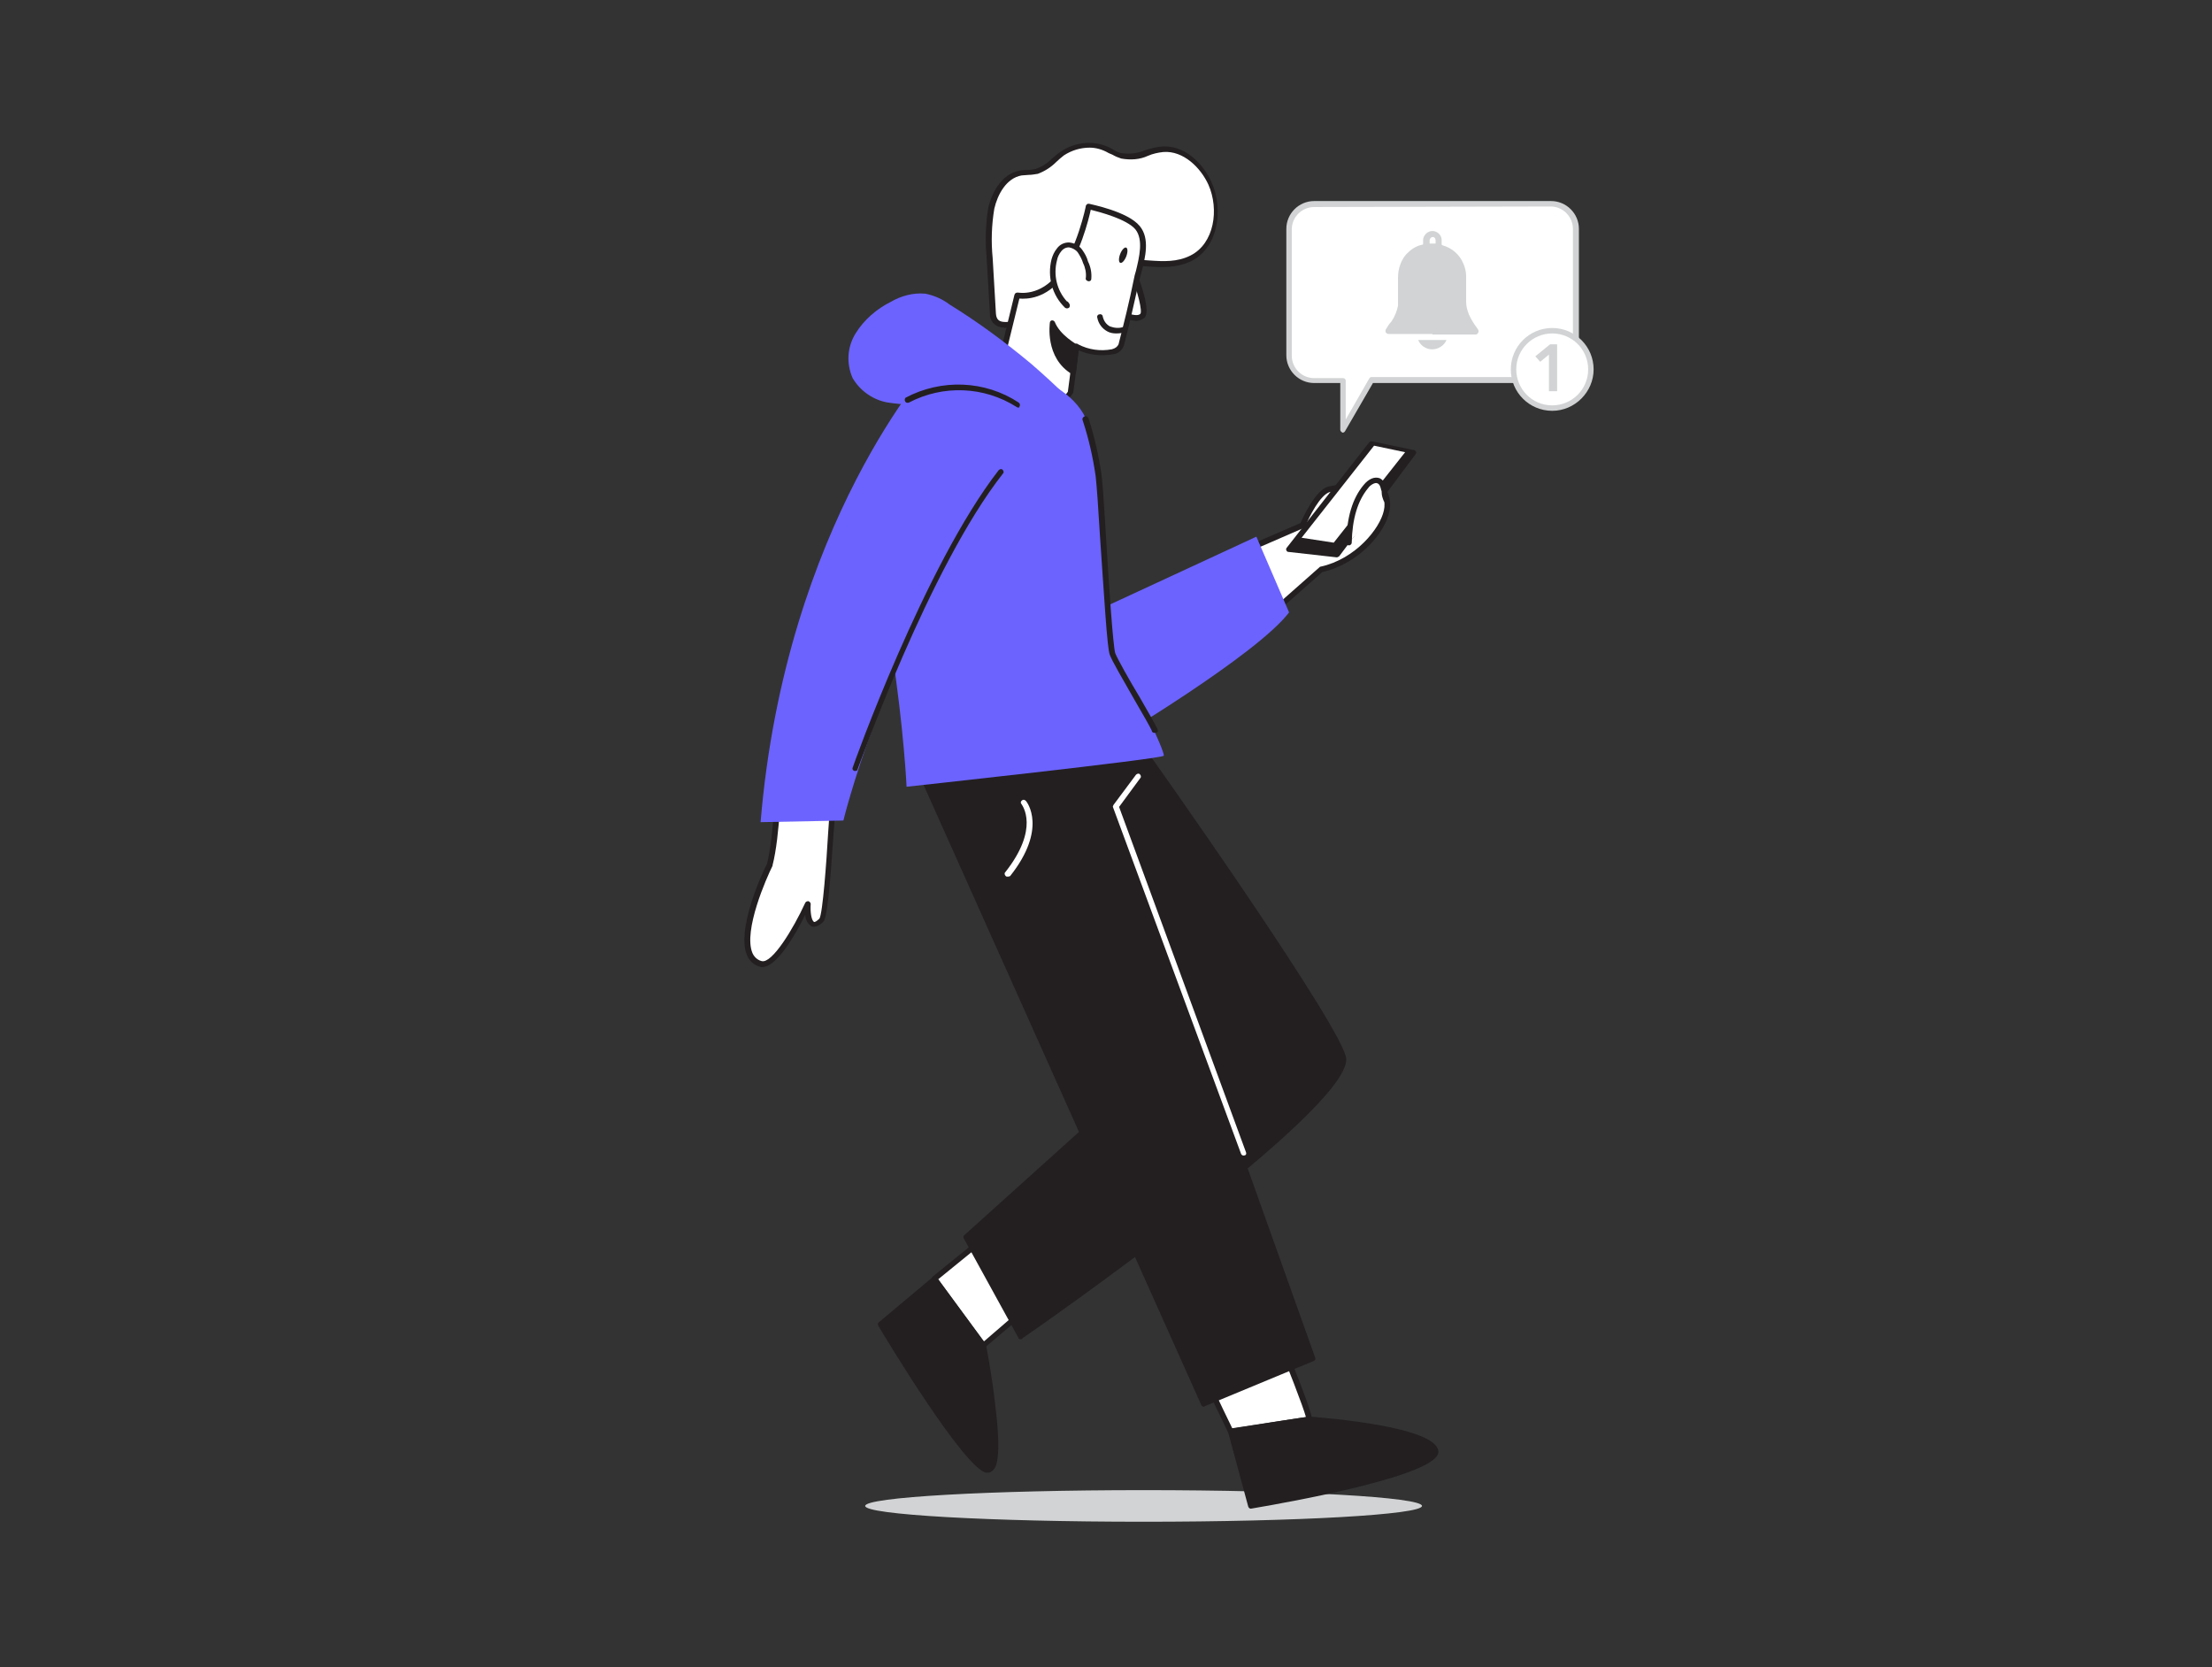 <?xml version="1.0" encoding="utf-8"?>
<!-- Generator: Adobe Illustrator 22.1.0, SVG Export Plug-In . SVG Version: 6.00 Build 0)  -->
<svg version="1.1" id="Layer_1" xmlns="http://www.w3.org/2000/svg" xmlns:xlink="http://www.w3.org/1999/xlink" x="0px" y="0px"
	 viewBox="0 0 406 306" enable-background="new 0 0 406 306" xml:space="preserve">
<rect x="0" y="0" width="406" height="306" fill="#333333" stroke="none"/>
<g id="_323_notifications_flatline">
	<ellipse fill="#D1D3D4" cx="209.9" cy="276.4" rx="51.1" ry="2.9"/>
	<path fill="#FFFFFF" d="M152.9,147.3c-0.3,0.4-1.2,20.7-2.3,21.8c-2.8,2.8-2.5-3-2.5-3s-5.5,11.9-8.6,11
		c-5.8-1.6,0.2-15.4,1.7-18.2c1.4-5.4,1.6-16.3,1.6-16.3"/>
	<path fill="#231F20" d="M139.9,177.5c-0.2,0-0.3,0-0.5-0.1c-1.1-0.3-1.9-1.1-2.3-2.1c-1.9-4.4,2.4-14.3,3.7-16.8
		c1.3-5.3,1.6-16,1.6-16.1c0-0.3,0.2-0.5,0.5-0.5s0.5,0.2,0.5,0.5l0,0c0,0.4-0.2,11-1.6,16.4v0.1c-1.1,2.2-5.4,11.9-3.7,16
		c0.3,0.7,0.9,1.3,1.7,1.5c1.9,0.5,5.8-5.9,8-10.7c0.1-0.2,0.3-0.3,0.6-0.3c0.2,0.1,0.4,0.3,0.4,0.5c-0.1,1.4,0.1,3,0.6,3.3
		c0.1,0.1,0.5-0.1,1-0.6c0.6-0.9,1.3-10.5,1.6-15.7c0.4-5.8,0.4-5.9,0.6-6.1c0.2-0.2,0.5-0.3,0.7-0.1c0.2,0.1,0.2,0.4,0.2,0.6
		c-0.1,0.4-0.3,2.9-0.5,5.6c-0.7,10.5-1.2,15.6-1.9,16.3s-1.6,1.1-2.2,0.8c-0.7-0.5-1.1-1.3-1.1-2.1
		C146,171.5,142.6,177.5,139.9,177.5z"/>
	<path fill="#FFFFFF" d="M227,101.7l12.2-5.3c0,0,2.4-5.9,4.9-6.6c2.9-0.6,5.8-1,8.7-1.1c1.6,1.2,2.4,3.2,1.9,5.1
		c-0.7,3.6-5.4,9.3-12,10.7l-12,10.6"/>
	<path fill="#231F20" d="M230.6,115.6c-0.1,0-0.3-0.1-0.4-0.2c-0.2-0.2-0.2-0.5,0-0.7l0,0l12-10.6c0.1-0.1,0.1-0.1,0.2-0.1
		c6.4-1.4,10.9-7,11.6-10.3c0.4-1.7-0.2-3.4-1.5-4.5c-2.8,0.2-5.7,0.5-8.4,1.1c-1.8,0.5-3.9,4.7-4.5,6.3c-0.1,0.1-0.2,0.2-0.3,0.3
		l-12.2,5.3c-0.3,0.1-0.6,0-0.7-0.3s0-0.6,0.3-0.7l12-5.2c0.5-1.1,2.7-6,5.1-6.7c2.9-0.6,5.9-1,8.8-1.2c0.1,0,0.2,0,0.3,0.1
		c1.8,1.3,2.6,3.5,2.1,5.7c-0.7,3.7-5.4,9.5-12.3,11.1l-11.9,10.5C230.8,115.6,230.7,115.6,230.6,115.6z"/>
	<polygon fill="#231F20" points="251.7,81.4 236.6,100.7 245.4,101.7 259.4,83 	"/>
	<path fill="#231F20" d="M245.4,102.3L245.4,102.3l-8.9-1c-0.2,0-0.3-0.1-0.4-0.3c-0.1-0.2,0-0.4,0.1-0.5l15.1-19.3
		c0.1-0.2,0.3-0.2,0.5-0.2l7.7,1.6c0.2,0,0.3,0.2,0.4,0.3c0.1,0.2,0,0.3-0.1,0.5l-14,18.7C245.7,102.2,245.6,102.2,245.4,102.3z
		 M237.6,100.3l7.6,0.9l13.4-17.8L252,82L237.6,100.3z"/>
	<polygon fill="#FFFFFF" points="252.2,81.8 238.9,98.7 244.8,99.6 257.9,83 	"/>
	<path fill="#6C63FF" d="M236.6,112.4l-6-13.9l-30,13.9l3,23.9C203.7,136.3,230.7,120.2,236.6,112.4z"/>
	<path fill="#FFFFFF" d="M234.5,244.8c0,0,6.4,15.8,5.8,15.7s-14.4,2.2-14.4,2.2s-6.3-12.9-6.1-13.2
		C220,249.2,234.5,244.8,234.5,244.8z"/>
	<path fill="#231F20" d="M225.9,263.2c-0.2,0-0.4-0.1-0.5-0.3c-6.4-13.2-6.3-13.4-6.1-13.7s0.2-0.5,15-5c0.3-0.1,0.5,0.1,0.6,0.3
		c6.3,15.5,6,15.9,5.8,16.2c-0.1,0.2-0.3,0.2-0.4,0.2c-0.5,0-8.8,1.3-14.3,2.2L225.9,263.2z M220.4,249.8c0.6,1.6,3.7,8.1,5.8,12.4
		c2.6-0.4,11.2-1.8,13.5-2.1c-0.5-1.9-3.5-9.6-5.6-14.7C229.3,246.9,222.1,249.2,220.4,249.8L220.4,249.8z"/>
	<path fill="#231F20" d="M240.3,260.5c0,0,22.6,1.7,23.3,5.8c0.6,4.1-33.9,10.1-33.9,10.1l-3.7-13.7L240.3,260.5z"/>
	<path fill="#231F20" d="M229.6,276.9c-0.2,0-0.4-0.1-0.5-0.4l-3.7-13.7c0-0.1,0-0.3,0.1-0.4s0.2-0.2,0.3-0.2l14.4-2.2h0.1
		c3.8,0.3,23.1,1.9,23.7,6.3C264.7,270.6,237.9,275.5,229.6,276.9L229.6,276.9z M226.6,263.1l3.4,12.7c16.2-2.8,33.4-7.2,33-9.4
		c-0.2-1.4-6.6-4.2-22.7-5.4L226.6,263.1z"/>
	<polygon fill="#FFFFFF" points="187,241.4 180.5,247 171.5,234.7 181,227.1 	"/>
	<path fill="#231F20" d="M180.5,247.5L180.5,247.5c-0.1,0-0.3-0.1-0.4-0.2l-9-12.3c-0.2-0.2-0.1-0.5,0.1-0.7l9.5-7.7
		c0.1-0.1,0.3-0.1,0.4-0.1c0.2,0,0.3,0.1,0.3,0.3l6.1,14.3c0.1,0.2,0,0.4-0.1,0.6l-6.6,5.6C180.7,247.5,180.6,247.5,180.5,247.5z
		 M172.2,234.8l8.4,11.4l5.8-5l-5.6-13.4L172.2,234.8z"/>
	<path fill="#231F20" d="M180.5,247c0,0,4.6,23.6,0.7,22.8S161.6,243,161.6,243l9.9-8.3L180.5,247z"/>
	<path fill="#231F20" d="M181.3,270.3c-0.1,0-0.2,0-0.3,0c-4-0.8-18.3-24.4-19.8-27c-0.1-0.2-0.1-0.5,0.1-0.6l9.9-8.3
		c0.1-0.1,0.2-0.2,0.4-0.2c0.1,0,0.3,0.1,0.3,0.2l9,12.3c0,0.1,0.1,0.1,0.1,0.2c0,0.1,1,5.1,1.6,10.4c1.4,10.9,0.1,12.2-0.4,12.6
		C182,270.1,181.7,270.3,181.3,270.3z M162.3,243.1c6.2,10.4,16.2,25.6,19,26.2c0.1,0,0.2,0,0.3-0.1c1.7-1.6-0.1-14.3-1.5-22
		l-8.6-11.7L162.3,243.1z"/>
	<path fill="#231F20" d="M207.4,134.6c0,0,39,55,39.1,59.9c0.2,9.6-59.2,50.8-59.2,50.8l-10-18.2l36.4-32.7l-34.2-62.2L207.4,134.6z
		"/>
	<path fill="#231F20" d="M187.3,245.8h-0.1c-0.1,0-0.3-0.1-0.3-0.3l-10-18.2c-0.1-0.2-0.1-0.5,0.1-0.6l36.1-32.5l-34-61.8
		c-0.1-0.2-0.1-0.5,0.2-0.7c0.1-0.1,0.2-0.1,0.3-0.1l27.9,2.4c0.1,0,0.3,0.1,0.4,0.2c4.1,5.6,39.1,55.2,39.2,60.2
		c0.2,9.7-57,49.6-59.4,51.2C187.6,245.8,187.5,245.8,187.3,245.8z M178,227.2l9.5,17.3c2.6-1.8,16-11.2,29.2-21.5
		c25.6-19.9,29.4-26.4,29.3-28.6c-0.1-3.9-28-44-38.9-59.4l-26.7-2.3l33.7,61.3c0.1,0.2,0.1,0.5-0.1,0.6L178,227.2z"/>
	<polygon fill="#231F20" points="168.6,140.6 221,257.6 241,249.3 200,134.4 	"/>
	<path fill="#231F20" d="M221,258.2c-0.2,0-0.4-0.1-0.5-0.3l-52.4-117c-0.1-0.1-0.1-0.3,0-0.4c0.1-0.1,0.2-0.2,0.3-0.3l31.4-6.2
		c0.2,0,0.5,0.1,0.6,0.3l41,114.9c0.1,0.3,0,0.5-0.3,0.6l-20,8.3C221.1,258.1,221.1,258.2,221,258.2z M169.4,141l51.9,116l19.1-7.9
		l-40.7-114L169.4,141z"/>
	<path fill="#FFFFFF" d="M228.3,212.1c-0.2,0-0.4-0.1-0.5-0.3l-23.5-63.6c-0.1-0.2,0-0.3,0.1-0.5l4.1-5.5c0.2-0.2,0.5-0.3,0.7-0.1
		s0.3,0.5,0.1,0.7l0,0l-3.9,5.3l23.3,63.4c0.1,0.3,0,0.5-0.3,0.6l0,0C228.4,212,228.3,212,228.3,212.1z"/>
	<path fill="#FFFFFF" d="M184.5,59.6c-1,0.2-2.1-0.5-2.3-1.5c0-0.2,0-0.4,0-0.5l-0.6-10.2c-0.3-3.1-0.2-6.2,0.3-9.2
		c0.6-2.9,2.5-5.9,5.4-6.5c1-0.2,2-0.1,3-0.3c1.9-0.5,3.1-2.1,4.7-3.2c2.5-1.7,5.8-2,8.6-0.7c0.7,0.4,1.5,0.7,2.2,1
		c2.5,0.7,4.9-1,7.5-1.2c3.8-0.3,7.2,2.8,8.8,6.3c2.1,4.8,1.2,11.4-3.5,13.7c-3.7,1.8-7.5,0.7-11.3,0.9c-4,0.2-5.8,3.2-8.7,5.5
		c-2.8,2.2-6,3.8-9.5,4.4c-1.3,0.2-1.7,0.8-2.9,1.2C185.6,59.5,185.1,59.6,184.5,59.6z"/>
	<path fill="#231F20" d="M184.3,60.1c-1.3,0.1-2.5-0.9-2.6-2.2c0-0.1,0-0.2,0-0.3l-0.6-10.2c-0.3-3.1-0.2-6.3,0.3-9.3
		c0.7-2.9,2.5-6.2,5.8-6.8c0.5-0.1,1-0.1,1.4-0.1c0.5,0,1-0.1,1.5-0.2c1.2-0.4,2.2-1.1,3-1.9c0.5-0.4,1-0.9,1.5-1.2
		c2.7-1.9,6.2-2.2,9.1-0.8l0.7,0.4c0.5,0.3,0.9,0.5,1.4,0.6c1.4,0.2,2.9,0.1,4.3-0.5c1-0.3,2-0.6,3-0.7c4.2-0.4,7.7,3,9.3,6.6
		c2.2,5,1.2,11.9-3.7,14.4c-2.7,1.3-5.4,1.2-8.1,1c-1.1-0.1-2.3-0.1-3.4-0.1c-2.8,0.1-4.4,1.7-6.2,3.4c-0.7,0.6-1.4,1.3-2.2,1.9
		c-2.8,2.3-6.2,3.9-9.8,4.5c-0.5,0.1-1.1,0.3-1.5,0.6c-0.4,0.2-0.8,0.4-1.3,0.6c-0.6,0.2-1.2,0.3-1.8,0.4L184.3,60.1z M200,27.1
		c-1.7,0-3.3,0.5-4.7,1.4c-0.5,0.4-1,0.8-1.4,1.2c-1,1-2.1,1.7-3.4,2.2c-0.6,0.1-1.2,0.2-1.7,0.2c-0.4,0-0.9,0.1-1.3,0.1
		c-2.8,0.5-4.4,3.5-5,6.1c-0.5,3-0.6,6-0.3,9.1l0.6,10.2c0.1,1.1,0.6,1.5,1.8,1.5l0,0c0.5,0,1.1-0.1,1.6-0.3
		c0.4-0.1,0.8-0.3,1.1-0.5c0.6-0.3,1.2-0.6,1.8-0.7c3.4-0.6,6.6-2.1,9.3-4.3c0.8-0.6,1.4-1.2,2.1-1.9c1.9-1.8,3.8-3.6,6.9-3.7
		c1.2,0,2.4,0,3.5,0.1c2.7,0.2,5.2,0.3,7.6-0.9c4.4-2.2,5.3-8.5,3.3-13c-1.4-3.1-4.6-6.3-8.3-6c-0.9,0.1-1.9,0.3-2.8,0.7
		c-1.5,0.7-3.2,0.8-4.9,0.5c-0.6-0.2-1.1-0.4-1.6-0.7c-0.2-0.1-0.5-0.2-0.7-0.3C202.3,27.4,201.1,27.1,200,27.1z"/>
	<path fill="#FFFFFF" d="M208,50c0,0,2.8,6.8,1.7,7.9s-3.6-0.3-3.6-0.3"/>
	<path fill="#231F20" d="M208.5,58.9c-0.9-0.1-1.9-0.3-2.7-0.8c-0.2-0.1-0.3-0.4-0.2-0.7c0.1-0.2,0.4-0.3,0.7-0.2l0,0
		c0.6,0.3,2.4,1,3,0.4c0.4-0.4-0.4-3.9-1.8-7.4c-0.1-0.3,0-0.6,0.3-0.7c0.3-0.1,0.6,0,0.7,0.3c0.9,2.1,2.7,7.3,1.6,8.5
		C209.6,58.7,209,58.9,208.5,58.9z"/>
	<path fill="#FFFFFF" d="M208.8,41.9c2.1,2.6,0.5,6.8-0.1,9.6c-0.9,4-1.8,7.9-2.8,11.9c-0.7,2.5-7.2,1.2-8.2,0.2l-1.1,8.5
		c0,0-2.5,4.3-7.3,0.8s-5.3-7.2-5.3-7.2l2.8-11.5c0,0,4.3,0.9,7.9-3.7c3.6-4.6,5.1-12.6,5.1-12.6S206.7,39.4,208.8,41.9z"/>
	<path fill="#231F20" d="M192.8,74.8c-1.4-0.1-2.8-0.6-3.9-1.5c-4.9-3.6-5.5-7.3-5.5-7.5c0-0.1,0-0.1,0-0.2l2.8-11.5
		c0.1-0.3,0.3-0.4,0.6-0.4c0.2,0,4.1,0.8,7.4-3.5c3.5-4.5,5.1-12.3,5.1-12.4c0-0.1,0.1-0.2,0.2-0.3c0.1-0.1,0.2-0.1,0.4-0.1
		c0.3,0.1,7.1,1.4,9.3,4.1l0,0c1.9,2.3,1,5.8,0.3,8.5c-0.1,0.5-0.3,1-0.4,1.5c-0.9,4-1.8,8-2.8,11.9c-0.3,0.8-1,1.5-1.9,1.6
		c-2.2,0.4-4.4,0.2-6.4-0.7l-1,7.7c0,0.1,0,0.1-0.1,0.2c-0.7,1.2-1.9,2-3.2,2.3C193.4,74.8,193.1,74.8,192.8,74.8z M184.4,65.8
		c0.1,0.6,1,3.7,5.1,6.7c1.1,1,2.5,1.4,4,1.2c1-0.3,1.9-0.9,2.5-1.8l1.1-8.4c0-0.2,0.2-0.4,0.3-0.4c0.2-0.1,0.4,0,0.5,0.1
		c1.9,1,4.1,1.3,6.2,0.9c0.7-0.2,1-0.5,1.2-0.9c1-3.9,2-7.9,2.8-11.9c0.1-0.5,0.2-1,0.4-1.6c0.6-2.5,1.4-5.7-0.1-7.6
		c-1.6-1.9-6.6-3.2-8.2-3.6c-0.4,1.9-2,8.2-5.1,12.3s-6.7,4.1-8,4L184.4,65.8z"/>
	<path fill="#FFFFFF" d="M206.3,60.5c0,0-3.5,1.3-4.5-2.3"/>
	<path fill="#231F20" d="M204.9,61.2c-0.6,0-1.2-0.1-1.7-0.4c-0.9-0.5-1.6-1.4-1.8-2.5c-0.1-0.3,0.1-0.6,0.4-0.6
		c0.3-0.1,0.6,0.1,0.6,0.4c0.2,0.8,0.6,1.4,1.3,1.8c0.8,0.3,1.7,0.4,2.5,0.1c0.3-0.1,0.6,0,0.7,0.3s0,0.6-0.3,0.7
		C206,61.1,205.5,61.2,204.9,61.2z"/>
	<path fill="#FFFFFF" d="M199.8,51c0.1-1-0.1-2.1-0.6-3c-0.2-0.8-0.6-1.5-1.1-2.1c-0.5-0.7-1.2-1.1-2-1.1c-0.7,0-1.4,0.4-1.8,0.9
		c-0.4,0.6-0.7,1.2-0.9,1.9c-0.8,3,0.2,6.2,2.4,8.4l-0.2-0.3"/>
	<path fill="#231F20" d="M195.8,56.6c-0.1,0-0.3-0.1-0.3-0.1c-2.4-2.3-3.3-5.7-2.5-8.9c0.2-0.7,0.5-1.4,1-2c0.5-0.7,1.3-1.1,2.2-1.1
		c1,0.1,1.8,0.5,2.4,1.3c0.5,0.7,0.9,1.4,1.1,2.2c0.5,1,0.7,2.1,0.6,3.2c0,0.3-0.3,0.5-0.6,0.4l0,0c-0.3-0.1-0.5-0.3-0.4-0.6
		c0.1-0.9-0.1-1.9-0.5-2.7c-0.2-0.7-0.6-1.4-1-2c-0.4-0.5-1-0.8-1.6-0.9c-0.6,0-1.1,0.3-1.4,0.7c-0.4,0.5-0.7,1.1-0.8,1.7
		c-0.7,2.7,0,5.5,1.8,7.5c0.1,0,0.2,0.1,0.3,0.2l0.2,0.3c0.1,0.2,0.1,0.5-0.1,0.7C196,56.6,195.9,56.6,195.8,56.6z"/>
	<path fill="#231F20" d="M197.6,63.7c0,0-3.2-1.7-4.3-4.4c0,0-1,6.1,3.8,9L197.6,63.7z"/>
	<path fill="#231F20" d="M197.1,68.8c-0.1,0-0.2,0-0.3-0.1c-5.1-3-4.1-9.4-4.1-9.5c0-0.2,0.2-0.4,0.4-0.4s0.4,0.1,0.5,0.3
		c1,2.5,4.1,4.1,4.1,4.2c0.2,0.1,0.3,0.3,0.3,0.5l-0.5,4.5c0,0.2-0.1,0.3-0.3,0.4C197.3,68.7,197.2,68.8,197.1,68.8z M193.7,61
		c0,2.5,1.1,4.8,3,6.3l0.3-3.4C195.8,63.2,194.7,62.2,193.7,61L193.7,61z"/>
	
		<ellipse transform="matrix(0.361 -0.932 0.932 0.361 88.094 222.207)" fill="#231F20" cx="206.28" cy="46.78" rx="1.5" ry="0.6"/>
	<path fill="#6C63FF" d="M177.1,66.5c0,0,17.7,0.7,22.2,10.3s3,42.3,5.7,45.1s8.9,16.2,8.6,16.8c-0.2,0.6-47.2,5.7-47.2,5.7
		s-0.5-10.7-2.7-24.9C161.4,105.3,164,64.8,177.1,66.5z"/>
	<path fill="#FFFFFF" d="M184.9,160.9c-0.1,0-0.2,0-0.3-0.1c-0.2-0.2-0.3-0.5-0.1-0.7c6.4-8.1,3.1-12.3,3-12.5
		c-0.2-0.2-0.2-0.5,0.1-0.7l0,0c0.2-0.2,0.5-0.1,0.7,0.1c0.2,0.2,4,5.1-2.9,13.8C185.2,160.9,185,160.9,184.9,160.9z"/>
	<path fill="#6C63FF" d="M171.2,66.5c0,0-27,29.4-31.6,84.4l15.2-0.3c0,0,6.8-28.3,25.6-59.3L171.2,66.5z"/>
	<path fill="#231F20" d="M211.9,134.5h-0.1c-0.2,0-0.4-0.2-0.4-0.4c-0.2-0.5-1.8-3.3-3.2-5.7c-2-3.5-4.1-7.1-4.5-8.2
		c-0.5-1.3-1-10.2-1.8-21.7c-0.3-5.1-0.6-9.4-0.8-11.1c-0.5-3.5-1.3-7-2.4-10.3c-0.1-0.3,0.1-0.6,0.4-0.7c0.3-0.1,0.6,0.1,0.7,0.4
		c1.1,3.4,1.9,7,2.4,10.5c0.2,1.7,0.5,6.1,0.8,11.2c0.5,8.5,1.3,20.2,1.7,21.4c0.4,1,2.5,4.8,4.5,8.1c3.4,5.9,3.4,6,3.3,6.3
		C212.4,134.4,212.2,134.5,211.9,134.5z"/>
	<path fill="#231F20" d="M157,141.5c-0.1,0-0.1,0-0.2,0c-0.3-0.1-0.4-0.4-0.3-0.6c0.1-0.4,13.2-37.1,26.8-54.6
		c0.2-0.2,0.5-0.3,0.7-0.1l0,0c0.2,0.2,0.3,0.5,0.1,0.7l0,0c-13.6,17.3-26.5,53.9-26.7,54.3C157.4,141.4,157.2,141.5,157,141.5z"/>
	<path fill="#FFFFFF" d="M247.6,99.6c0.1-3.7,0.8-7.5,3-10.3c0.6-0.7,1.5-1.4,2.3-1c0.6,0.3,0.9,1,1,1.6c0,0.7,0.2,1.3,0.4,1.9"/>
	<path fill="#231F20" d="M247.6,100.1L247.6,100.1c-0.3,0-0.5-0.2-0.5-0.5l0,0c0.1-4.6,1.1-8.1,3.2-10.6c0.9-1.1,2-1.6,3-1.2
		c0.7,0.4,1.2,1.2,1.2,2c0,0.2,0.1,0.3,0.1,0.5c0,0.4,0.1,0.8,0.3,1.2c0.1,0.2,0,0.5-0.2,0.7c-0.2,0.1-0.6,0-0.7-0.2l0,0
		c-0.2-0.5-0.4-1-0.4-1.6c0-0.2,0-0.3-0.1-0.5c-0.1-0.4-0.2-1-0.7-1.2c-0.4-0.2-1.3,0.3-1.7,0.9c-1.9,2.3-2.9,5.6-3,10
		C248.1,99.9,247.8,100.1,247.6,100.1z"/>
	<path fill="#6C63FF" d="M174.3,55.9c-1.3-1-2.9-1.7-4.5-2c-2.2-0.2-4.4,0.4-6.3,1.5c-2.6,1.3-4.9,3.3-6.4,5.7
		c-1.6,2.5-1.8,5.6-0.6,8.3c1.4,2.4,3.9,4.1,6.6,4.5c2.7,0.4,5.5,0.5,8.3,0.2c2.6-0.2,5.3-0.2,7.9-0.1c5.4,0.4,10.6,2.2,15.9,3.2
		c3.4,0.6,2-2.9,0.8-4.2c-2.2-2.2-4.4-4.2-6.7-6.2C184.5,62.8,179.5,59.1,174.3,55.9z"/>
	<path fill="#231F20" d="M186.9,74.8c-0.1,0-0.2,0-0.3-0.1c-6-3.8-13.5-4.1-19.8-0.8c-0.3,0.1-0.6,0-0.7-0.3c-0.1-0.2,0-0.5,0.1-0.6
		c6.6-3.5,14.6-3.2,20.8,0.9c0.2,0.2,0.3,0.5,0.1,0.7C187.2,74.8,187,74.8,186.9,74.8z"/>
	<path fill="#FFFFFF" d="M284.7,37.5h-43.5c-2.5,0-4.5,2-4.5,4.6v23.2c0,2.5,2,4.5,4.5,4.5h5.3v9.1l5.3-9.1h32.9
		c2.5,0,4.6-2,4.6-4.5c0,0,0,0,0-0.1V42C289.3,39.5,287.2,37.5,284.7,37.5L284.7,37.5z"/>
	<path fill="#D1D3D4" d="M246.5,79.4h-0.1c-0.2-0.1-0.4-0.3-0.4-0.5v-8.6h-4.8c-2.8,0-5.1-2.3-5.1-5.1V42c0-2.8,2.3-5.1,5.1-5.1
		h43.5c2.8,0,5.1,2.3,5.1,5.1v23.2c0,2.8-2.3,5.1-5.1,5.1l0,0H252l-5.1,8.8C246.8,79.3,246.6,79.4,246.5,79.4z M241.2,38
		c-2.2,0-4.1,1.8-4.1,4.1v23.2c0,2.2,1.8,4.1,4.1,4.1h5.3c0.3,0,0.5,0.2,0.5,0.5V77l4.3-7.5c0.1-0.2,0.3-0.3,0.4-0.3h32.9
		c2.2,0,4.1-1.8,4.1-4.1V42c0-2.2-1.8-4.1-4.1-4.1L241.2,38z"/>
	<g id="_5xpas6.tif">
		<path fill="#D1D3D4" d="M262.9,61.3h-8c-0.3,0-0.6-0.2-0.6-0.5c0-0.1,0-0.3,0.1-0.4c0.3-0.5,0.6-1,1-1.4c0.6-0.9,1-1.9,1.2-2.9
			c0-0.2,0-0.4,0-0.7V51c0-0.8,0.1-1.6,0.4-2.4c0.3-0.9,0.8-1.7,1.5-2.3c0.7-0.7,1.6-1.2,2.6-1.4c0.1,0,0.1-0.1,0.1-0.1s0-0.5,0-0.7
			c0-0.9,0.8-1.7,1.7-1.7c0.8,0,1.6,0.6,1.7,1.5c0,0.3,0,0.6,0,0.9c0,0.1,0,0.1,0.1,0.2c1.8,0.5,3.2,1.7,3.9,3.4
			c0.3,0.7,0.5,1.5,0.5,2.3s0,1.7,0,2.5s0,1.5,0,2.2c0,0.8,0.2,1.5,0.5,2.3c0.4,0.9,0.9,1.7,1.5,2.5l0.2,0.3c0.1,0.2,0.1,0.4,0,0.6
			c-0.1,0.2-0.3,0.3-0.5,0.3h-7.9V61.3z M263.5,44.7c0-0.2,0-0.4,0-0.6c0-0.3-0.2-0.6-0.5-0.6s-0.5,0.2-0.6,0.5c0,0.2,0,0.5,0,0.7
			L263.5,44.7z"/>
		<path fill="#D1D3D4" d="M265.5,62.4c-0.6,1.4-2.3,2.1-3.7,1.5c-0.7-0.3-1.2-0.8-1.5-1.5H265.5z"/>
	</g>
	<circle fill="#FFFFFF" cx="284.9" cy="67.8" r="7.1"/>
	<path fill="#D1D3D4" d="M284.9,75.4c-4.2,0-7.6-3.4-7.6-7.6s3.4-7.6,7.6-7.6s7.6,3.4,7.6,7.6C292.5,71.9,289.1,75.4,284.9,75.4
		L284.9,75.4z M284.9,61.2c-3.6,0-6.6,2.9-6.6,6.6c0,3.6,2.9,6.6,6.6,6.6c3.6,0,6.6-2.9,6.6-6.6C291.5,64.1,288.5,61.2,284.9,61.2
		L284.9,61.2z"/>
	<path fill="#D1D3D4" d="M284.4,65l-1.7,1.4l-0.9-1l2.7-2.2h1.3v8.6h-1.5V65H284.4z"/>
</g>
</svg>
